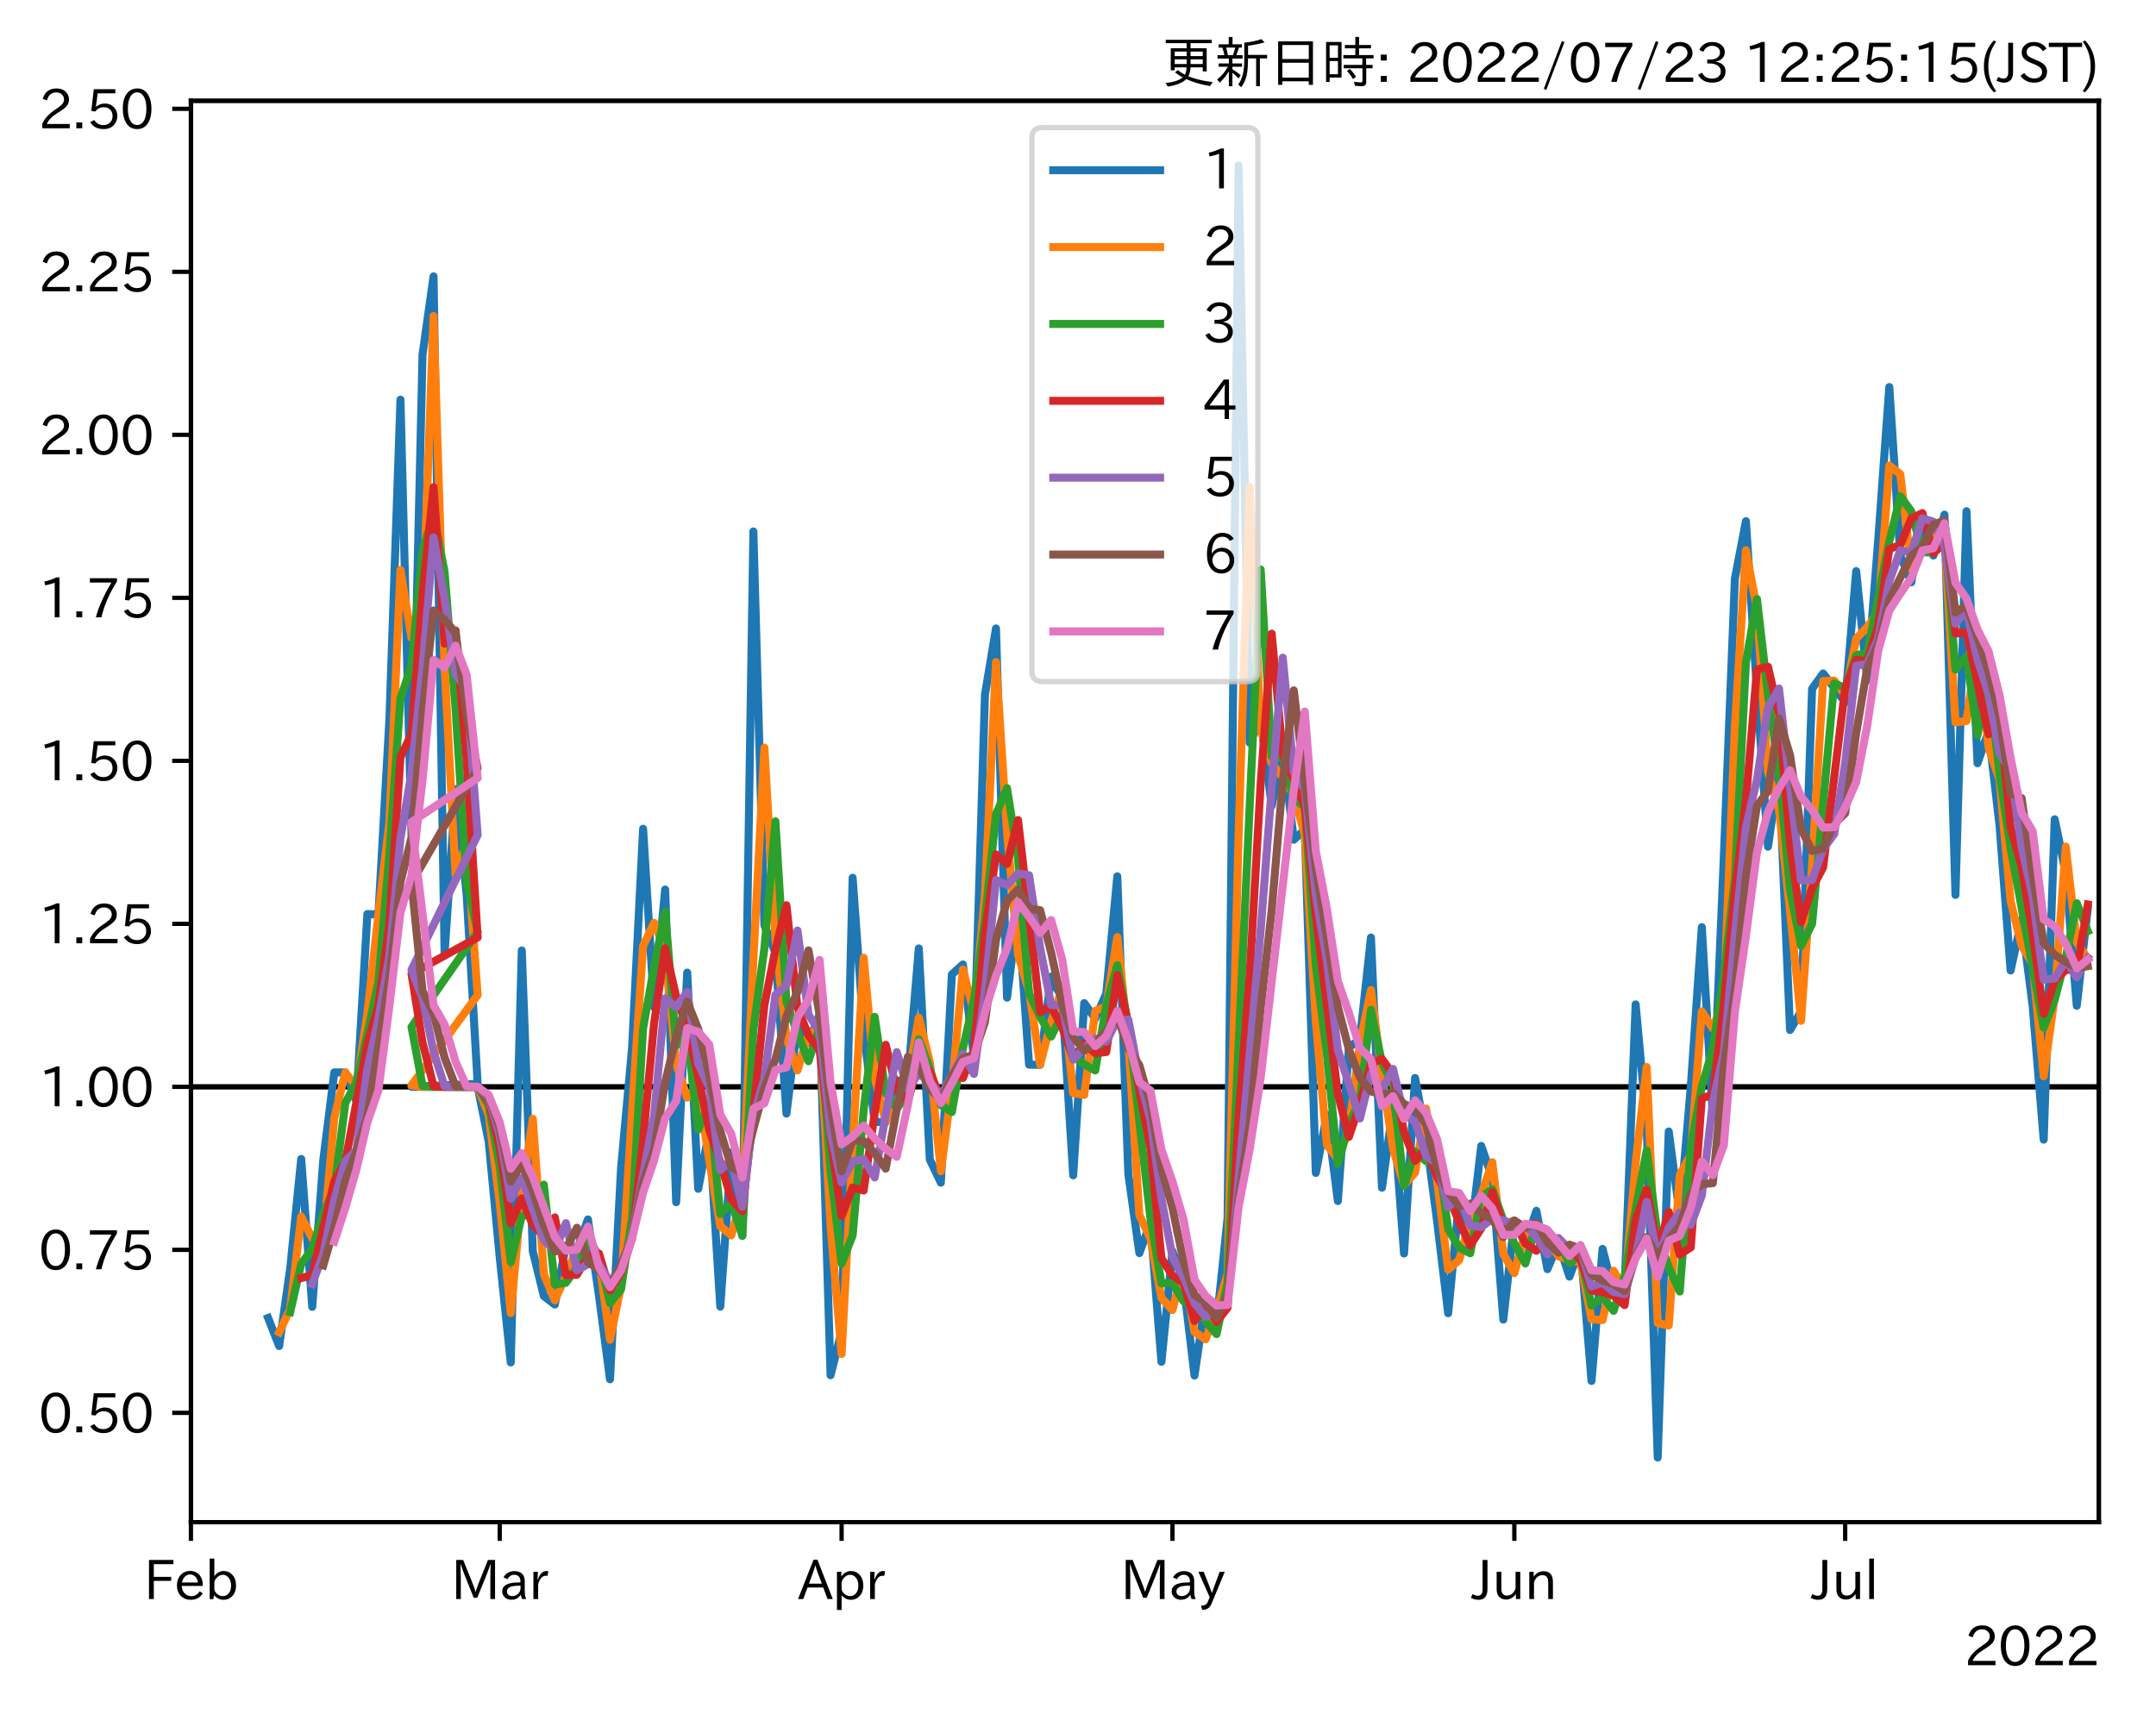 <?xml version="1.0" encoding="utf-8" standalone="no"?>
<!DOCTYPE svg PUBLIC "-//W3C//DTD SVG 1.1//EN"
  "http://www.w3.org/Graphics/SVG/1.1/DTD/svg11.dtd">
<svg xmlns:xlink="http://www.w3.org/1999/xlink" width="403.558pt" height="320.973pt" viewBox="0 0 403.558 320.973" xmlns="http://www.w3.org/2000/svg" version="1.1">
 <defs>
  <style type="text/css">*{stroke-linejoin: round; stroke-linecap: butt}</style>
 </defs>
 <g id="figure_1">
  <g id="patch_1">
   <path d="M 0 320.973 
L 403.558 320.973 
L 403.558 0 
L 0 0 
z
" style="fill: #ffffff"/>
  </g>
  <g id="axes_1">
   <g id="patch_2">
    <path d="M 35.737 284.991 
L 392.858 284.991 
L 392.858 18.879 
L 35.737 18.879 
z
" style="fill: #ffffff"/>
   </g>
   <g id="line2d_1">
    <path d="M 35.737 203.486 
L 392.858 203.486 
" clip-path="url(#pb041d580be)" style="fill: none; stroke: #000000; stroke-linecap: square"/>
   </g>
   <g id="matplotlib.axis_1">
    <g id="xtick_1">
     <g id="line2d_2">
      <defs>
       <path id="m165810d83e" d="M 0 0 
L 0 3.5 
" style="stroke: #000000; stroke-width: 0.8"/>
      </defs>
      <g>
       <use xlink:href="#m165810d83e" x="35.737" y="284.991" style="stroke: #000000; stroke-width: 0.8"/>
      </g>
     </g>
     <g id="text_1">
      <!-- Feb -->
      <g transform="translate(26.914 299.482)scale(0.1 -0.1)">
       <defs>
        <path id="IPAexGothic-46" d="M 3469 4141 
L 1172 4141 
L 1172 2656 
L 3206 2656 
L 3206 2188 
L 1172 2188 
L 1172 63 
L 609 63 
L 609 4634 
L 3469 4634 
L 3469 4141 
z
" transform="scale(0.016)"/>
        <path id="IPAexGothic-65" d="M 863 1594 
Q 891 1041 1209 722 
Q 1534 397 1997 397 
Q 2606 397 2963 966 
L 3322 728 
Q 2869 -31 1931 -31 
Q 1222 -31 766 422 
Q 306 884 306 1641 
Q 306 2444 788 2925 
Q 1216 3353 1856 3353 
Q 2459 3353 2866 2956 
Q 3322 2494 3322 1722 
L 3322 1594 
L 863 1594 
z
M 2756 1997 
Q 2709 2431 2450 2681 
Q 2194 2938 1844 2938 
Q 1438 2938 1150 2591 
Q 953 2356 894 1997 
L 2756 1997 
z
" transform="scale(0.016)"/>
        <path id="IPAexGothic-62" d="M 1125 2731 
Q 1550 3341 2219 3341 
Q 2788 3341 3191 2938 
Q 3659 2469 3659 1644 
Q 3659 838 3191 372 
Q 2788 -31 2206 -31 
Q 1559 -31 1088 516 
L 1009 44 
L 581 44 
L 581 4794 
L 1125 4794 
L 1125 2731 
z
M 1125 1997 
L 1125 1253 
Q 1125 888 1528 600 
Q 1803 403 2119 403 
Q 2488 403 2744 659 
Q 3084 1009 3084 1631 
Q 3084 2194 2803 2553 
Q 2525 2900 2125 2900 
Q 1759 2900 1438 2578 
Q 1125 2266 1125 1997 
z
" transform="scale(0.016)"/>
       </defs>
       <use xlink:href="#IPAexGothic-46"/>
       <use xlink:href="#IPAexGothic-65" x="57.178"/>
       <use xlink:href="#IPAexGothic-62" x="114.062"/>
      </g>
     </g>
    </g>
    <g id="xtick_2">
     <g id="line2d_3">
      <g>
       <use xlink:href="#m165810d83e" x="93.537" y="284.991" style="stroke: #000000; stroke-width: 0.8"/>
      </g>
     </g>
     <g id="text_2">
      <!-- Mar -->
      <g transform="translate(84.428 299.482)scale(0.1 -0.1)">
       <defs>
        <path id="IPAexGothic-4d" d="M 5147 63 
L 4597 63 
L 4597 2534 
Q 4597 3281 4634 4134 
L 4609 4134 
Q 4356 3409 4066 2675 
L 3066 209 
L 2650 209 
L 1641 2725 
Q 1328 3506 1128 4141 
L 1103 4141 
Q 1141 3131 1141 2553 
L 1141 63 
L 609 63 
L 609 4634 
L 1416 4634 
L 2503 1944 
Q 2697 1472 2869 906 
L 2888 906 
Q 3028 1416 3234 1931 
L 4316 4634 
L 5147 4634 
L 5147 63 
z
" transform="scale(0.016)"/>
        <path id="IPAexGothic-61" d="M 3156 63 
L 2672 63 
Q 2559 303 2531 556 
L 2509 556 
Q 2147 -25 1428 -25 
Q 934 -25 622 288 
Q 347 563 347 959 
Q 347 1947 2050 1997 
L 2478 2009 
L 2478 2175 
Q 2478 2509 2288 2700 
Q 2088 2900 1775 2900 
Q 1238 2900 969 2378 
L 494 2597 
Q 938 3328 1788 3328 
Q 2375 3328 2691 3000 
Q 2984 2706 2984 2169 
L 2984 997 
Q 2984 400 3156 63 
z
M 2491 1625 
L 2141 1619 
Q 903 1591 903 953 
Q 903 728 1050 581 
Q 1231 403 1525 403 
Q 1934 403 2234 703 
Q 2491 969 2491 1344 
L 2491 1625 
z
" transform="scale(0.016)"/>
        <path id="IPAexGothic-72" d="M 2309 3316 
L 2213 2769 
Q 2106 2791 2022 2791 
Q 1653 2791 1413 2444 
Q 1113 2006 1113 1675 
L 1113 63 
L 563 63 
L 563 3250 
L 1081 3250 
L 1056 2303 
L 1069 2303 
Q 1422 3341 2097 3341 
Q 2206 3341 2309 3316 
z
" transform="scale(0.016)"/>
       </defs>
       <use xlink:href="#IPAexGothic-4d"/>
       <use xlink:href="#IPAexGothic-61" x="90.186"/>
       <use xlink:href="#IPAexGothic-72" x="145.166"/>
      </g>
     </g>
    </g>
    <g id="xtick_3">
     <g id="line2d_4">
      <g>
       <use xlink:href="#m165810d83e" x="157.53" y="284.991" style="stroke: #000000; stroke-width: 0.8"/>
      </g>
     </g>
     <g id="text_3">
      <!-- Apr -->
      <g transform="translate(149.388 299.482)scale(0.1 -0.1)">
       <defs>
        <path id="IPAexGothic-41" d="M 4056 63 
L 3444 63 
L 2938 1409 
L 1100 1409 
L 603 63 
L -6 63 
L 1806 4666 
L 2259 4666 
L 4056 63 
z
M 2778 1863 
L 2316 3078 
Q 2125 3588 2028 4000 
L 2009 4000 
Q 1897 3563 1716 3078 
L 1263 1863 
L 2778 1863 
z
" transform="scale(0.016)"/>
        <path id="IPAexGothic-70" d="M 1075 2688 
Q 1525 3341 2206 3341 
Q 2769 3341 3172 2938 
Q 3641 2469 3641 1644 
Q 3641 841 3178 372 
Q 2775 -31 2200 -31 
Q 1569 -31 1106 497 
L 1106 -1216 
L 563 -1216 
L 563 3250 
L 1075 3250 
L 1075 2688 
z
M 1106 1950 
L 1106 1291 
Q 1106 897 1516 600 
Q 1791 403 2106 403 
Q 2469 403 2725 659 
Q 3066 997 3066 1631 
Q 3066 2200 2784 2559 
Q 2503 2900 2100 2900 
Q 1656 2900 1338 2484 
Q 1106 2184 1106 1950 
z
" transform="scale(0.016)"/>
       </defs>
       <use xlink:href="#IPAexGothic-41"/>
       <use xlink:href="#IPAexGothic-70" x="63.721"/>
       <use xlink:href="#IPAexGothic-72" x="125.83"/>
      </g>
     </g>
    </g>
    <g id="xtick_4">
     <g id="line2d_5">
      <g>
       <use xlink:href="#m165810d83e" x="219.458" y="284.991" style="stroke: #000000; stroke-width: 0.8"/>
      </g>
     </g>
     <g id="text_4">
      <!-- May -->
      <g transform="translate(209.739 299.482)scale(0.1 -0.1)">
       <defs>
        <path id="IPAexGothic-79" d="M 3122 3250 
L 1575 -488 
Q 1278 -1203 550 -1203 
L 478 -1203 
L 344 -703 
L 447 -703 
Q 969 -703 1150 -238 
L 1356 275 
L 38 3250 
L 659 3250 
L 1363 1459 
Q 1528 1025 1606 781 
L 1625 781 
Q 1750 1169 1863 1459 
L 2528 3250 
L 3122 3250 
z
" transform="scale(0.016)"/>
       </defs>
       <use xlink:href="#IPAexGothic-4d"/>
       <use xlink:href="#IPAexGothic-61" x="90.186"/>
       <use xlink:href="#IPAexGothic-79" x="145.166"/>
      </g>
     </g>
    </g>
    <g id="xtick_5">
     <g id="line2d_6">
      <g>
       <use xlink:href="#m165810d83e" x="283.451" y="284.991" style="stroke: #000000; stroke-width: 0.8"/>
      </g>
     </g>
     <g id="text_5">
      <!-- Jun -->
      <g transform="translate(275.511 299.482)scale(0.1 -0.1)">
       <defs>
        <path id="IPAexGothic-4a" d="M 1819 4634 
L 1819 1234 
Q 1819 -31 763 -31 
Q 303 -31 -125 209 
L 84 644 
Q 378 447 694 447 
Q 1250 447 1250 1203 
L 1250 4634 
L 1819 4634 
z
" transform="scale(0.016)"/>
        <path id="IPAexGothic-75" d="M 3284 63 
L 2772 63 
L 2772 644 
Q 2300 0 1625 0 
Q 1072 0 763 375 
Q 519 678 519 1241 
L 519 3250 
L 1069 3250 
L 1069 1259 
Q 1069 466 1734 466 
Q 2406 466 2734 1291 
L 2734 3250 
L 3284 3250 
L 3284 63 
z
" transform="scale(0.016)"/>
        <path id="IPAexGothic-6e" d="M 3328 63 
L 2778 63 
L 2778 2041 
Q 2778 2853 2106 2853 
Q 1428 2853 1113 2041 
L 1113 63 
L 563 63 
L 563 3250 
L 1075 3250 
L 1075 2675 
Q 1525 3316 2222 3316 
Q 3328 3316 3328 2072 
L 3328 63 
z
" transform="scale(0.016)"/>
       </defs>
       <use xlink:href="#IPAexGothic-4a"/>
       <use xlink:href="#IPAexGothic-75" x="37.988"/>
       <use xlink:href="#IPAexGothic-6e" x="98.389"/>
      </g>
     </g>
    </g>
    <g id="xtick_6">
     <g id="line2d_7">
      <g>
       <use xlink:href="#m165810d83e" x="345.379" y="284.991" style="stroke: #000000; stroke-width: 0.8"/>
      </g>
     </g>
     <g id="text_6">
      <!-- Jul -->
      <g transform="translate(339.11 299.482)scale(0.1 -0.1)">
       <defs>
        <path id="IPAexGothic-6c" d="M 1131 63 
L 581 63 
L 581 4794 
L 1131 4794 
L 1131 63 
z
" transform="scale(0.016)"/>
       </defs>
       <use xlink:href="#IPAexGothic-4a"/>
       <use xlink:href="#IPAexGothic-75" x="37.988"/>
       <use xlink:href="#IPAexGothic-6c" x="98.389"/>
      </g>
     </g>
    </g>
    <g id="text_7">
     <!-- 2022 -->
     <g transform="translate(367.664 311.873)scale(0.1 -0.1)">
      <defs>
       <path id="IPAexGothic-32" d="M 3659 63 
L 447 63 
L 447 594 
Q 825 1475 1894 2203 
L 2072 2322 
Q 2619 2697 2791 2906 
Q 2988 3153 2988 3444 
Q 2988 3772 2756 4003 
Q 2500 4259 2084 4259 
Q 1250 4259 991 3328 
L 497 3506 
Q 853 4725 2116 4725 
Q 2806 4725 3216 4316 
Q 3575 3947 3575 3425 
Q 3575 3038 3344 2722 
Q 3131 2416 2366 1938 
L 2231 1856 
Q 1256 1253 978 569 
L 3659 569 
L 3659 63 
z
" transform="scale(0.016)"/>
       <path id="IPAexGothic-30" d="M 2038 4725 
Q 2881 4725 3334 3944 
Q 3694 3325 3694 2344 
Q 3694 1372 3334 741 
Q 2888 -31 2016 -31 
Q 1147 -31 700 741 
Q 341 1372 341 2350 
Q 341 3713 1000 4334 
Q 1419 4725 2038 4725 
z
M 2016 4266 
Q 1516 4266 1228 3759 
Q 934 3247 934 2344 
Q 934 1456 1222 947 
Q 1513 447 2016 447 
Q 2619 447 2909 1153 
Q 3100 1622 3100 2375 
Q 3100 3256 2806 3759 
Q 2509 4266 2016 4266 
z
" transform="scale(0.016)"/>
      </defs>
      <use xlink:href="#IPAexGothic-32"/>
      <use xlink:href="#IPAexGothic-30" x="62.988"/>
      <use xlink:href="#IPAexGothic-32" x="125.977"/>
      <use xlink:href="#IPAexGothic-32" x="188.965"/>
     </g>
    </g>
   </g>
   <g id="matplotlib.axis_2">
    <g id="ytick_1">
     <g id="line2d_8">
      <defs>
       <path id="m8edf924e24" d="M 0 0 
L -3.5 0 
" style="stroke: #000000; stroke-width: 0.8"/>
      </defs>
      <g>
       <use xlink:href="#m8edf924e24" x="35.737" y="264.523" style="stroke: #000000; stroke-width: 0.8"/>
      </g>
     </g>
     <g id="text_8">
      <!-- 0.50 -->
      <g transform="translate(7.2 268.268)scale(0.1 -0.1)">
       <defs>
        <path id="IPAexGothic-2e" d="M 1184 63 
L 494 63 
L 494 753 
L 1184 753 
L 1184 63 
z
" transform="scale(0.016)"/>
        <path id="IPAexGothic-35" d="M 1178 2603 
Q 1634 2963 2172 2963 
Q 2816 2963 3241 2528 
Q 3638 2113 3638 1497 
Q 3638 938 3297 513 
Q 2869 -31 2031 -31 
Q 959 -31 469 784 
L 938 1028 
Q 1309 434 2013 434 
Q 2466 434 2769 716 
Q 3081 1013 3081 1503 
Q 3081 1966 2806 2241 
Q 2519 2528 2056 2528 
Q 1406 2528 1072 2028 
L 591 2091 
L 884 4634 
L 3406 4634 
L 3406 4153 
L 1341 4153 
L 1134 2603 
L 1178 2603 
z
" transform="scale(0.016)"/>
       </defs>
       <use xlink:href="#IPAexGothic-30"/>
       <use xlink:href="#IPAexGothic-2e" x="62.988"/>
       <use xlink:href="#IPAexGothic-35" x="89.404"/>
       <use xlink:href="#IPAexGothic-30" x="152.393"/>
      </g>
     </g>
    </g>
    <g id="ytick_2">
     <g id="line2d_9">
      <g>
       <use xlink:href="#m8edf924e24" x="35.737" y="234.004" style="stroke: #000000; stroke-width: 0.8"/>
      </g>
     </g>
     <g id="text_9">
      <!-- 0.75 -->
      <g transform="translate(7.2 237.75)scale(0.1 -0.1)">
       <defs>
        <path id="IPAexGothic-37" d="M 3597 4263 
Q 2238 2106 1778 63 
L 1131 63 
Q 1581 1834 2950 4128 
L 428 4128 
L 428 4634 
L 3597 4634 
L 3597 4263 
z
" transform="scale(0.016)"/>
       </defs>
       <use xlink:href="#IPAexGothic-30"/>
       <use xlink:href="#IPAexGothic-2e" x="62.988"/>
       <use xlink:href="#IPAexGothic-37" x="89.404"/>
       <use xlink:href="#IPAexGothic-35" x="152.393"/>
      </g>
     </g>
    </g>
    <g id="ytick_3">
     <g id="line2d_10">
      <g>
       <use xlink:href="#m8edf924e24" x="35.737" y="203.486" style="stroke: #000000; stroke-width: 0.8"/>
      </g>
     </g>
     <g id="text_10">
      <!-- 1.00 -->
      <g transform="translate(7.2 207.231)scale(0.1 -0.1)">
       <defs>
        <path id="IPAexGothic-31" d="M 2463 63 
L 1900 63 
L 1900 4103 
Q 1372 3922 788 3797 
L 684 4231 
Q 1519 4441 2106 4731 
L 2463 4731 
L 2463 63 
z
" transform="scale(0.016)"/>
       </defs>
       <use xlink:href="#IPAexGothic-31"/>
       <use xlink:href="#IPAexGothic-2e" x="62.988"/>
       <use xlink:href="#IPAexGothic-30" x="89.404"/>
       <use xlink:href="#IPAexGothic-30" x="152.393"/>
      </g>
     </g>
    </g>
    <g id="ytick_4">
     <g id="line2d_11">
      <g>
       <use xlink:href="#m8edf924e24" x="35.737" y="172.967" style="stroke: #000000; stroke-width: 0.8"/>
      </g>
     </g>
     <g id="text_11">
      <!-- 1.25 -->
      <g transform="translate(7.2 176.712)scale(0.1 -0.1)">
       <use xlink:href="#IPAexGothic-31"/>
       <use xlink:href="#IPAexGothic-2e" x="62.988"/>
       <use xlink:href="#IPAexGothic-32" x="89.404"/>
       <use xlink:href="#IPAexGothic-35" x="152.393"/>
      </g>
     </g>
    </g>
    <g id="ytick_5">
     <g id="line2d_12">
      <g>
       <use xlink:href="#m8edf924e24" x="35.737" y="142.448" style="stroke: #000000; stroke-width: 0.8"/>
      </g>
     </g>
     <g id="text_12">
      <!-- 1.50 -->
      <g transform="translate(7.2 146.193)scale(0.1 -0.1)">
       <use xlink:href="#IPAexGothic-31"/>
       <use xlink:href="#IPAexGothic-2e" x="62.988"/>
       <use xlink:href="#IPAexGothic-35" x="89.404"/>
       <use xlink:href="#IPAexGothic-30" x="152.393"/>
      </g>
     </g>
    </g>
    <g id="ytick_6">
     <g id="line2d_13">
      <g>
       <use xlink:href="#m8edf924e24" x="35.737" y="111.929" style="stroke: #000000; stroke-width: 0.8"/>
      </g>
     </g>
     <g id="text_13">
      <!-- 1.75 -->
      <g transform="translate(7.2 115.675)scale(0.1 -0.1)">
       <use xlink:href="#IPAexGothic-31"/>
       <use xlink:href="#IPAexGothic-2e" x="62.988"/>
       <use xlink:href="#IPAexGothic-37" x="89.404"/>
       <use xlink:href="#IPAexGothic-35" x="152.393"/>
      </g>
     </g>
    </g>
    <g id="ytick_7">
     <g id="line2d_14">
      <g>
       <use xlink:href="#m8edf924e24" x="35.737" y="81.411" style="stroke: #000000; stroke-width: 0.8"/>
      </g>
     </g>
     <g id="text_14">
      <!-- 2.00 -->
      <g transform="translate(7.2 85.156)scale(0.1 -0.1)">
       <use xlink:href="#IPAexGothic-32"/>
       <use xlink:href="#IPAexGothic-2e" x="62.988"/>
       <use xlink:href="#IPAexGothic-30" x="89.404"/>
       <use xlink:href="#IPAexGothic-30" x="152.393"/>
      </g>
     </g>
    </g>
    <g id="ytick_8">
     <g id="line2d_15">
      <g>
       <use xlink:href="#m8edf924e24" x="35.737" y="50.892" style="stroke: #000000; stroke-width: 0.8"/>
      </g>
     </g>
     <g id="text_15">
      <!-- 2.25 -->
      <g transform="translate(7.2 54.637)scale(0.1 -0.1)">
       <use xlink:href="#IPAexGothic-32"/>
       <use xlink:href="#IPAexGothic-2e" x="62.988"/>
       <use xlink:href="#IPAexGothic-32" x="89.404"/>
       <use xlink:href="#IPAexGothic-35" x="152.393"/>
      </g>
     </g>
    </g>
    <g id="ytick_9">
     <g id="line2d_16">
      <g>
       <use xlink:href="#m8edf924e24" x="35.737" y="20.373" style="stroke: #000000; stroke-width: 0.8"/>
      </g>
     </g>
     <g id="text_16">
      <!-- 2.50 -->
      <g transform="translate(7.2 24.119)scale(0.1 -0.1)">
       <use xlink:href="#IPAexGothic-32"/>
       <use xlink:href="#IPAexGothic-2e" x="62.988"/>
       <use xlink:href="#IPAexGothic-35" x="89.404"/>
       <use xlink:href="#IPAexGothic-30" x="152.393"/>
      </g>
     </g>
    </g>
   </g>
   <g id="line2d_17">
    <path d="M 50.187 246.765 
L 52.252 252.025 
L 54.316 237.527 
L 56.38 216.985 
L 58.445 244.687 
L 60.509 217.229 
L 62.573 200.779 
L 64.637 200.791 
L 66.702 206.122 
L 68.766 171.134 
L 70.83 171.224 
L 72.894 134.589 
L 74.959 74.828 
L 77.023 156.078 
L 79.087 66.407 
L 81.152 51.743 
L 83.216 178.575 
L 85.28 147.744 
L 87.344 167.415 
L 89.409 202.925 
L 77.023 203.486 
L 79.087 203.486 
L 89.409 203.486 
L 91.473 213.751 
L 93.537 235.381 
L 95.602 255.089 
L 97.666 177.952 
L 99.73 234.261 
L 101.794 242.666 
L 103.859 244.246 
L 105.923 233.187 
L 107.987 234.02 
L 110.051 228.307 
L 112.116 242.633 
L 114.18 258.242 
L 116.244 218.779 
L 118.309 196.221 
L 120.373 155.17 
L 122.437 188.587 
L 124.501 166.549 
L 126.566 225.09 
L 128.63 182.098 
L 130.694 222.579 
L 132.759 211.703 
L 134.823 244.642 
L 136.887 215.75 
L 138.951 231.391 
L 141.016 99.501 
L 143.08 173.222 
L 145.144 178.369 
L 147.208 208.496 
L 149.273 191.756 
L 151.337 195.198 
L 153.401 189.98 
L 155.466 257.479 
L 157.53 249.284 
L 159.594 164.344 
L 161.658 192.887 
L 163.723 210.059 
L 165.787 210.13 
L 167.851 202.336 
L 169.916 202.338 
L 171.98 177.571 
L 174.044 217.105 
L 176.108 221.435 
L 178.173 182.442 
L 180.237 180.58 
L 182.301 197.958 
L 184.365 130.058 
L 186.43 117.661 
L 188.494 186.786 
L 190.558 170.332 
L 192.623 199.339 
L 194.687 199.367 
L 196.751 182.839 
L 198.815 187.011 
L 200.88 220.053 
L 202.944 187.812 
L 205.008 190.713 
L 207.073 186.028 
L 209.137 164.073 
L 211.201 219.833 
L 213.265 234.615 
L 215.33 228.991 
L 217.394 254.97 
L 219.458 234.26 
L 221.522 240.185 
L 223.587 257.538 
L 225.651 243.306 
L 227.715 247.766 
L 229.78 228.009 
L 231.844 30.975 
L 233.908 139.055 
L 235.972 134.576 
L 238.037 150.865 
L 240.101 140.118 
L 242.165 157.213 
L 244.23 155.348 
L 246.294 219.598 
L 248.358 208.727 
L 250.422 224.869 
L 252.487 196.124 
L 254.551 194.549 
L 256.615 175.538 
L 258.679 222.367 
L 260.744 207.3 
L 262.808 234.687 
L 264.872 201.827 
L 266.937 213.043 
L 269.001 228.693 
L 271.065 245.878 
L 273.129 224.721 
L 275.194 232.066 
L 277.258 214.557 
L 279.322 220.551 
L 281.387 247.066 
L 283.451 228.684 
L 285.515 232.827 
L 287.579 226.698 
L 289.644 237.621 
L 291.708 232.715 
L 293.772 239.022 
L 295.836 233.461 
L 297.901 258.551 
L 299.965 233.831 
L 302.029 241.844 
L 304.094 241.042 
L 306.158 188.052 
L 308.222 210.499 
L 310.286 272.895 
L 312.351 211.844 
L 314.415 227.496 
L 316.479 203.486 
L 318.544 173.596 
L 320.608 209.189 
L 322.672 160.261 
L 324.736 108.329 
L 326.801 97.579 
L 328.865 129.275 
L 330.929 158.523 
L 332.993 144.469 
L 335.058 192.846 
L 337.122 189.387 
L 339.186 128.958 
L 341.251 126.087 
L 345.379 131.477 
L 347.443 106.927 
L 349.508 127.338 
L 351.572 100.986 
L 353.636 72.469 
L 355.701 104.04 
L 357.765 109.019 
L 359.829 97.066 
L 361.893 104.016 
L 363.958 96.358 
L 366.022 167.55 
L 368.086 95.715 
L 370.15 142.895 
L 372.215 136.948 
L 374.279 154.612 
L 376.343 181.699 
L 378.408 172.214 
L 380.472 188.366 
L 382.536 213.374 
L 384.6 153.394 
L 386.665 163.484 
L 388.729 188.308 
L 390.793 170.061 
L 390.793 170.061 
" clip-path="url(#pb041d580be)" style="fill: none; stroke: #1f77b4; stroke-width: 1.5; stroke-linecap: square"/>
   </g>
   <g id="line2d_18">
    <path d="M 52.252 249.441 
L 54.316 245.102 
L 56.38 227.794 
L 58.445 231.855 
L 60.509 231.96 
L 62.573 209.295 
L 64.637 200.785 
L 66.702 203.486 
L 68.766 189.75 
L 70.83 171.179 
L 72.894 153.881 
L 74.959 106.739 
L 77.023 119.418 
L 79.087 115.985 
L 81.152 59.176 
L 83.216 124.943 
L 85.28 163.893 
L 87.344 157.868 
L 89.409 186.297 
L 77.023 203.205 
L 79.087 203.486 
L 89.409 203.486 
L 91.473 208.731 
L 93.537 225.147 
L 95.602 245.842 
L 97.666 223.569 
L 99.73 209.472 
L 101.794 238.565 
L 103.859 243.46 
L 105.923 238.893 
L 107.987 233.604 
L 110.051 231.206 
L 112.116 235.755 
L 114.18 250.844 
L 116.244 240.776 
L 118.309 208.04 
L 120.373 177.108 
L 122.437 172.79 
L 124.501 177.979 
L 126.566 199.165 
L 128.63 205.503 
L 130.694 204.012 
L 132.759 217.277 
L 134.823 229.575 
L 136.887 231.296 
L 138.951 223.871 
L 141.016 179.657 
L 143.08 139.987 
L 145.144 175.818 
L 147.208 194.294 
L 149.273 200.406 
L 151.337 193.488 
L 153.401 192.615 
L 155.466 229.485 
L 157.53 253.498 
L 159.594 214.668 
L 161.658 179.31 
L 163.723 201.77 
L 165.787 210.095 
L 169.916 202.337 
L 171.98 190.521 
L 174.044 198.871 
L 176.108 219.292 
L 178.173 203.486 
L 180.237 181.514 
L 182.301 189.546 
L 184.365 167.615 
L 186.43 123.955 
L 188.494 155.705 
L 190.558 178.789 
L 192.623 185.585 
L 194.687 199.353 
L 196.751 191.357 
L 198.815 184.94 
L 200.88 204.656 
L 202.944 205.006 
L 205.008 189.27 
L 207.073 188.391 
L 209.137 175.451 
L 211.201 194.894 
L 213.265 227.502 
L 215.33 231.845 
L 217.394 242.996 
L 219.458 245.28 
L 221.522 237.272 
L 223.587 249.354 
L 225.651 250.76 
L 227.715 245.567 
L 229.78 238.446 
L 231.844 156.04 
L 233.908 91.164 
L 235.972 136.829 
L 238.037 142.902 
L 240.101 145.572 
L 242.165 148.872 
L 244.23 156.283 
L 246.294 191.262 
L 248.358 214.295 
L 250.422 217.098 
L 252.487 211.398 
L 254.551 195.339 
L 256.615 185.365 
L 258.679 201.136 
L 260.744 215.09 
L 262.808 221.894 
L 264.872 219.522 
L 266.937 207.568 
L 269.001 221.161 
L 271.065 237.705 
L 273.129 235.922 
L 275.194 228.463 
L 277.258 223.687 
L 279.322 217.596 
L 281.387 234.771 
L 283.451 238.358 
L 285.515 230.778 
L 287.579 229.812 
L 289.644 232.319 
L 291.708 235.201 
L 293.772 235.924 
L 295.836 236.285 
L 297.901 247.001 
L 299.965 247.159 
L 302.029 237.929 
L 304.094 241.444 
L 306.158 217.755 
L 308.222 199.775 
L 310.286 247.716 
L 312.351 248.172 
L 314.415 219.96 
L 316.479 216.148 
L 318.544 189.358 
L 320.608 192.578 
L 322.672 186.866 
L 324.736 136.066 
L 326.801 103.019 
L 328.865 114.02 
L 330.929 144.489 
L 332.993 151.638 
L 335.058 170.533 
L 337.122 191.127 
L 339.186 161.939 
L 341.251 127.527 
L 343.315 127.427 
L 345.379 130.123 
L 347.443 119.568 
L 349.508 117.383 
L 351.572 114.573 
L 353.636 87.153 
L 355.701 88.78 
L 357.765 106.544 
L 359.829 103.123 
L 361.893 100.568 
L 363.958 100.22 
L 366.022 135.255 
L 368.086 134.988 
L 370.15 120.659 
L 372.215 139.946 
L 374.279 145.997 
L 376.343 168.739 
L 378.408 177.032 
L 380.472 180.514 
L 382.536 201.499 
L 384.6 186.583 
L 386.665 158.515 
L 388.729 176.411 
L 390.793 179.469 
L 390.793 179.469 
" clip-path="url(#pb041d580be)" style="fill: none; stroke: #ff7f0e; stroke-width: 1.5; stroke-linecap: square"/>
   </g>
   <g id="line2d_19">
    <path d="M 54.316 245.66 
L 56.38 236.649 
L 58.445 233.785 
L 60.509 227.213 
L 62.573 222.545 
L 64.637 206.526 
L 66.702 202.59 
L 68.766 193.535 
L 70.83 183.836 
L 72.894 159.836 
L 74.959 130.778 
L 77.023 124.604 
L 79.087 103.077 
L 81.152 96.449 
L 83.216 107.071 
L 85.28 132.851 
L 87.344 165.075 
L 89.409 174.477 
L 77.023 192.28 
L 79.087 203.299 
L 81.152 203.486 
L 89.409 203.486 
L 91.473 207.008 
L 93.537 218.391 
L 95.602 236.326 
L 97.666 227.669 
L 99.73 227.266 
L 101.794 221.799 
L 103.859 240.501 
L 105.923 240.169 
L 107.987 237.298 
L 110.051 231.871 
L 112.116 235.18 
L 114.18 243.981 
L 116.244 241.4 
L 118.309 227.96 
L 120.373 192.549 
L 122.437 181.037 
L 124.501 170.737 
L 126.566 195.733 
L 128.63 193.714 
L 130.694 211.489 
L 132.759 206.632 
L 134.823 227.297 
L 136.887 225.172 
L 138.951 231.328 
L 141.016 192.844 
L 143.08 177.543 
L 145.144 153.781 
L 147.208 187.616 
L 149.273 193.453 
L 151.337 198.693 
L 153.401 192.329 
L 155.466 219.197 
L 157.53 236.598 
L 159.594 231.311 
L 161.658 207.837 
L 163.723 190.376 
L 165.787 204.622 
L 167.851 207.564 
L 169.916 204.992 
L 171.98 194.58 
L 174.044 200.037 
L 176.108 206.889 
L 178.173 208.205 
L 180.237 196.284 
L 182.301 187.218 
L 184.365 172.061 
L 186.43 152.464 
L 188.494 147.553 
L 190.558 160.727 
L 192.623 185.987 
L 194.687 190.339 
L 196.751 194.072 
L 198.815 189.924 
L 200.88 197.782 
L 202.944 199.284 
L 205.008 200.418 
L 207.073 188.198 
L 209.137 180.721 
L 211.201 192.003 
L 215.33 228.001 
L 217.394 240.292 
L 219.458 240.181 
L 221.522 243.616 
L 223.587 244.622 
L 225.651 247.389 
L 227.715 249.775 
L 229.78 240.097 
L 235.972 106.633 
L 238.037 141.629 
L 240.101 141.979 
L 242.165 149.539 
L 244.23 151.058 
L 246.294 180.755 
L 248.358 197.356 
L 250.422 217.938 
L 252.487 210.514 
L 254.551 206.037 
L 256.615 189.047 
L 258.679 198.978 
L 260.744 203.226 
L 262.808 222.052 
L 264.872 215.595 
L 266.937 217.405 
L 269.001 215.078 
L 271.065 230.152 
L 273.129 233.574 
L 275.194 234.654 
L 277.258 224.033 
L 279.322 222.652 
L 281.387 228.479 
L 283.451 232.786 
L 285.515 236.552 
L 287.579 229.437 
L 289.644 232.489 
L 291.708 232.451 
L 293.772 236.493 
L 295.836 235.11 
L 297.901 244.427 
L 299.965 242.836 
L 302.029 245.426 
L 304.094 238.979 
L 306.158 226.47 
L 308.222 215.389 
L 310.286 231.46 
L 312.351 237.234 
L 314.415 241.817 
L 316.479 214.731 
L 318.544 203.486 
L 320.608 196.318 
L 322.672 182.577 
L 324.736 164.491 
L 326.801 124.019 
L 328.865 112.14 
L 330.929 130.036 
L 332.993 144.482 
L 335.058 166.629 
L 337.122 177.091 
L 339.186 172.968 
L 343.315 127.939 
L 345.379 128.786 
L 347.443 122.678 
L 349.508 122.191 
L 353.636 101.38 
L 355.701 92.921 
L 357.765 95.728 
L 359.829 103.429 
L 361.893 103.421 
L 363.958 99.173 
L 366.022 125.365 
L 368.086 122.895 
L 370.15 137.661 
L 372.215 126.239 
L 374.279 144.969 
L 376.343 158.787 
L 382.536 192.418 
L 384.6 187.18 
L 386.665 179.274 
L 388.729 169.103 
L 390.793 174.324 
L 390.793 174.324 
" clip-path="url(#pb041d580be)" style="fill: none; stroke: #2ca02c; stroke-width: 1.5; stroke-linecap: square"/>
   </g>
   <g id="line2d_20">
    <path d="M 56.38 239.294 
L 58.445 238.73 
L 62.573 221.182 
L 64.637 217.491 
L 68.766 195.384 
L 70.83 188.279 
L 72.894 172.865 
L 74.959 141.762 
L 77.023 137.437 
L 79.087 111.412 
L 81.152 91.225 
L 83.216 120.513 
L 85.28 118.038 
L 87.344 142.143 
L 89.409 175.512 
L 77.023 182.319 
L 79.087 195.174 
L 81.152 203.345 
L 83.216 203.486 
L 89.409 203.486 
L 91.473 206.137 
L 93.537 214.845 
L 95.602 229.054 
L 97.666 224.361 
L 99.73 229.36 
L 101.794 231.365 
L 103.859 227.934 
L 105.923 238.729 
L 107.987 238.672 
L 110.051 235.131 
L 112.116 234.686 
L 114.18 241.597 
L 116.244 238.302 
L 118.309 231.855 
L 120.373 213.371 
L 122.437 191.569 
L 124.501 177.544 
L 126.566 186.601 
L 128.63 192.451 
L 130.694 201.612 
L 132.759 211.542 
L 134.823 217.547 
L 136.887 224.53 
L 138.951 226.764 
L 141.016 208.285 
L 143.08 188.189 
L 145.144 177.75 
L 147.208 169.485 
L 149.273 188.663 
L 151.337 193.892 
L 153.401 196.569 
L 155.466 212.915 
L 157.53 227.681 
L 159.594 222.342 
L 161.658 222.9 
L 163.723 208.397 
L 165.787 195.611 
L 167.851 204.055 
L 169.916 206.279 
L 171.98 198.654 
L 174.044 200.616 
L 176.108 205.767 
L 178.173 201.199 
L 180.237 201.837 
L 182.301 196.704 
L 184.365 174.725 
L 186.43 159.967 
L 188.494 161.768 
L 190.558 153.544 
L 194.687 189.459 
L 196.751 188.501 
L 198.815 192.342 
L 200.88 198.18 
L 202.944 195.359 
L 205.008 197.193 
L 207.073 196.966 
L 209.137 182.528 
L 211.201 191.682 
L 213.265 204.237 
L 215.33 214.901 
L 217.394 235.582 
L 219.458 238.822 
L 221.522 240.182 
L 223.587 247.343 
L 225.651 244.295 
L 227.715 247.483 
L 229.78 244.837 
L 231.844 209.111 
L 233.908 182.664 
L 235.972 146.692 
L 238.037 118.644 
L 240.101 141.252 
L 242.165 145.912 
L 244.23 151.01 
L 246.294 171.518 
L 250.422 204.869 
L 252.487 212.856 
L 254.551 206.715 
L 256.615 199.049 
L 258.679 198.271 
L 260.744 201.112 
L 262.808 211.988 
L 264.872 217.329 
L 266.937 214.963 
L 269.001 220.345 
L 271.065 223.745 
L 273.129 228.822 
L 275.194 233.199 
L 277.258 230 
L 279.322 223.173 
L 281.387 229.389 
L 283.451 228.53 
L 285.515 232.796 
L 287.579 234.185 
L 289.644 231.552 
L 291.708 232.546 
L 295.836 235.745 
L 297.901 241.645 
L 299.965 241.898 
L 302.029 242.589 
L 304.094 244.352 
L 306.158 228.364 
L 308.222 222.698 
L 310.286 233.953 
L 312.351 226.898 
L 314.415 234.894 
L 316.479 233.543 
L 318.544 205.631 
L 320.608 204.937 
L 322.672 188.118 
L 324.736 166.817 
L 326.801 149.875 
L 328.865 125.346 
L 330.929 124.822 
L 332.993 133.749 
L 335.058 158.016 
L 337.122 172.652 
L 339.186 166.294 
L 341.251 162.397 
L 345.379 128.829 
L 347.443 123.535 
L 349.508 123.853 
L 351.572 117.085 
L 353.636 102.78 
L 355.701 102.048 
L 357.765 97.054 
L 359.829 96.063 
L 361.893 103.576 
L 363.958 101.676 
L 366.022 118.637 
L 368.086 118.332 
L 372.215 137.483 
L 374.279 133.746 
L 376.343 154.949 
L 378.408 162.25 
L 380.472 174.742 
L 382.536 189.816 
L 384.6 183.581 
L 386.665 181.602 
L 388.729 181.587 
L 390.793 169.343 
L 390.793 169.343 
" clip-path="url(#pb041d580be)" style="fill: none; stroke: #d62728; stroke-width: 1.5; stroke-linecap: square"/>
   </g>
   <g id="line2d_21">
    <path d="M 58.445 240.4 
L 60.509 234.802 
L 62.573 224.678 
L 64.637 217.39 
L 66.702 215.307 
L 68.766 200.08 
L 70.83 190.876 
L 72.894 178.91 
L 74.959 156.943 
L 77.023 144.719 
L 79.087 124.991 
L 81.152 100.622 
L 83.216 112.096 
L 85.28 126.274 
L 87.344 129.014 
L 89.409 156.331 
L 77.023 181.578 
L 79.087 186.827 
L 81.152 196.88 
L 83.216 203.374 
L 85.28 203.486 
L 89.409 203.486 
L 91.473 205.611 
L 93.537 212.661 
L 95.602 224.409 
L 97.666 220.493 
L 101.794 232.182 
L 103.859 234.095 
L 105.923 229.008 
L 107.987 237.807 
L 110.051 236.691 
L 112.116 236.684 
L 114.18 239.979 
L 116.244 237.462 
L 118.309 231.156 
L 122.437 208.802 
L 124.501 186.902 
L 126.566 188.581 
L 128.63 185.712 
L 130.694 199.11 
L 132.759 203.699 
L 134.823 219.1 
L 136.887 217.19 
L 138.951 225.941 
L 141.016 208.977 
L 143.08 201.986 
L 145.144 186.279 
L 147.208 184.486 
L 149.273 174.218 
L 151.337 189.995 
L 153.401 193.119 
L 155.466 212.045 
L 157.53 221.365 
L 159.594 217.408 
L 161.658 217.027 
L 163.723 220.451 
L 167.851 196.984 
L 169.916 203.713 
L 171.98 201.022 
L 174.044 202.58 
L 176.108 205.089 
L 178.173 201.428 
L 180.237 197.325 
L 182.301 201.07 
L 184.365 185.5 
L 186.43 164.728 
L 188.494 165.716 
L 190.558 163.518 
L 192.623 163.87 
L 194.687 177.425 
L 196.751 188.16 
L 198.815 188.205 
L 200.88 198.413 
L 202.944 196.171 
L 205.008 194.443 
L 207.073 195.034 
L 209.137 190.973 
L 211.201 190.917 
L 213.265 201.645 
L 215.33 209.649 
L 217.394 224.417 
L 219.458 235.319 
L 221.522 239.097 
L 223.587 243.976 
L 225.651 246.552 
L 227.715 245.002 
L 229.78 243.927 
L 235.972 174.129 
L 238.037 147.535 
L 240.101 123.129 
L 242.165 144.561 
L 244.23 147.84 
L 246.294 167.593 
L 248.358 179.805 
L 250.422 196.563 
L 254.551 209.411 
L 256.615 201.047 
L 258.679 204.1 
L 260.744 200.13 
L 262.808 208.697 
L 264.872 210.025 
L 266.937 216.485 
L 269.001 217.856 
L 271.065 226.034 
L 273.129 223.941 
L 275.194 229.48 
L 277.258 229.74 
L 279.322 228.181 
L 281.387 228.473 
L 283.451 229.248 
L 285.515 229.406 
L 287.579 231.607 
L 289.644 234.882 
L 291.708 231.786 
L 293.772 233.879 
L 295.836 234.004 
L 297.901 240.855 
L 299.965 240.138 
L 302.029 241.888 
L 304.094 242.282 
L 306.158 235.331 
L 308.222 225.028 
L 310.286 235.588 
L 312.351 229.905 
L 314.415 227.018 
L 316.479 229.337 
L 318.544 223.831 
L 320.608 206.351 
L 322.672 197.091 
L 324.736 174.941 
L 326.801 154.898 
L 328.865 145.936 
L 330.929 132.471 
L 332.993 128.915 
L 335.058 147.37 
L 337.122 164.821 
L 339.186 164.769 
L 341.251 158.96 
L 343.315 156.164 
L 345.379 142.785 
L 347.443 124.632 
L 349.508 124.302 
L 351.572 119.474 
L 353.636 108.84 
L 355.701 103.033 
L 357.765 103.46 
L 359.829 97.057 
L 361.893 97.677 
L 363.958 102.151 
L 366.022 116.748 
L 368.086 114.243 
L 370.15 123.495 
L 372.215 129.895 
L 374.279 141.041 
L 376.343 144.471 
L 378.408 158.551 
L 380.472 167.844 
L 382.536 183.409 
L 384.6 183.207 
L 386.665 179.772 
L 388.729 182.969 
L 390.793 179.352 
L 390.793 179.352 
" clip-path="url(#pb041d580be)" style="fill: none; stroke: #9467bd; stroke-width: 1.5; stroke-linecap: square"/>
   </g>
   <g id="line2d_22">
    <path d="M 60.509 236.915 
L 62.573 229.856 
L 64.637 221.04 
L 66.702 215.589 
L 68.766 208.938 
L 72.894 182.805 
L 74.959 165.198 
L 77.023 156.799 
L 79.087 133.542 
L 81.152 114.31 
L 83.216 116.021 
L 85.28 118.499 
L 87.344 133.808 
L 89.409 143.874 
L 77.023 165.297 
L 79.087 185.485 
L 81.152 189.754 
L 83.216 198.006 
L 85.28 203.392 
L 89.409 203.486 
L 91.473 205.26 
L 93.537 211.181 
L 95.602 221.189 
L 97.666 217.833 
L 99.73 222.924 
L 101.794 229.336 
L 103.859 234.311 
L 105.923 233.944 
L 107.987 229.862 
L 110.051 236.291 
L 112.116 237.71 
L 114.18 240.705 
L 116.244 236.763 
L 118.309 231.639 
L 120.373 221.392 
L 122.437 215.274 
L 124.501 202.634 
L 126.566 194.15 
L 128.63 187.521 
L 130.694 192.666 
L 132.759 201.302 
L 134.823 211.738 
L 136.887 218.549 
L 138.951 219.697 
L 141.016 211.363 
L 143.08 203.662 
L 145.144 198.331 
L 147.208 190.255 
L 149.273 185.724 
L 151.337 177.935 
L 153.401 189.993 
L 155.466 207.022 
L 157.53 219.323 
L 159.594 213.503 
L 161.658 213.661 
L 163.723 215.896 
L 165.787 218.797 
L 167.851 207.701 
L 169.916 197.893 
L 171.98 199.701 
L 174.044 203.859 
L 176.108 205.944 
L 178.173 201.58 
L 180.237 198.174 
L 182.301 197.43 
L 184.365 191.344 
L 186.43 175.97 
L 188.494 168.634 
L 190.558 166.495 
L 192.623 170.126 
L 194.687 170.414 
L 196.751 178.341 
L 198.815 187.969 
L 200.88 194.113 
L 202.944 196.704 
L 205.008 195.277 
L 207.073 193.076 
L 209.137 190.321 
L 211.201 196.279 
L 213.265 199.44 
L 215.33 206.689 
L 217.394 218.845 
L 219.458 226.128 
L 221.522 236.149 
L 223.587 242.485 
L 225.651 243.864 
L 227.715 246.756 
L 229.78 242.39 
L 231.844 224.459 
L 233.908 210.397 
L 235.972 188.775 
L 238.037 170.479 
L 240.101 146.319 
L 242.165 129.255 
L 244.23 146.405 
L 246.294 162.516 
L 250.422 188.519 
L 252.487 196.49 
L 254.551 201.773 
L 256.615 204.35 
L 258.679 204.884 
L 260.744 204.64 
L 262.808 206.69 
L 264.872 207.579 
L 266.937 210.534 
L 269.001 218.622 
L 271.065 223.132 
L 273.129 225.817 
L 275.194 225.343 
L 277.258 227.14 
L 279.322 228.266 
L 281.387 231.618 
L 283.451 228.508 
L 285.515 229.854 
L 287.579 228.96 
L 289.644 232.638 
L 291.708 234.525 
L 293.772 233.033 
L 295.836 233.809 
L 297.901 238.645 
L 299.965 239.723 
L 302.029 240.424 
L 304.094 241.747 
L 306.158 235.022 
L 308.222 231.6 
L 310.286 235.298 
L 312.351 232.007 
L 314.415 229.507 
L 316.479 223.437 
L 318.544 221.722 
L 320.608 221.526 
L 322.672 199.676 
L 324.736 185.337 
L 326.801 164.167 
L 328.865 150.873 
L 330.929 148.098 
L 332.993 134.524 
L 335.058 141.389 
L 337.122 155.181 
L 339.186 159.334 
L 341.251 158.887 
L 343.315 154.269 
L 345.379 152.279 
L 347.443 137.246 
L 349.508 125.085 
L 351.572 120.591 
L 353.636 112.295 
L 357.765 104.042 
L 359.829 102.407 
L 361.893 98.232 
L 363.958 97.457 
L 366.022 114.682 
L 368.086 113.381 
L 370.15 119.313 
L 372.215 125.802 
L 374.279 134.25 
L 376.343 148.539 
L 378.408 149.421 
L 380.472 163.936 
L 382.536 176.548 
L 384.6 178.797 
L 386.665 180.095 
L 388.729 181.23 
L 390.793 180.895 
L 390.793 180.895 
" clip-path="url(#pb041d580be)" style="fill: none; stroke: #8c564b; stroke-width: 1.5; stroke-linecap: square"/>
   </g>
   <g id="line2d_23">
    <path d="M 62.573 232.478 
L 64.637 226.161 
L 66.702 219.029 
L 68.766 210.123 
L 70.83 204.176 
L 72.894 188.323 
L 74.959 170.843 
L 77.023 163.925 
L 79.087 146.135 
L 81.152 123.557 
L 83.216 124.977 
L 85.28 120.878 
L 87.344 126.319 
L 89.409 145.67 
L 77.023 153.907 
L 81.152 188.21 
L 83.216 191.806 
L 85.28 198.803 
L 87.344 203.406 
L 89.409 203.486 
L 91.473 205.008 
L 93.537 210.112 
L 95.602 218.827 
L 97.666 215.891 
L 99.73 220.349 
L 103.859 231.623 
L 105.923 234.151 
L 107.987 233.955 
L 110.051 229.641 
L 112.116 237.225 
L 114.18 240.988 
L 116.244 237.873 
L 118.309 231.862 
L 120.373 223.298 
L 122.437 217.237 
L 124.501 209.356 
L 126.566 206.126 
L 128.63 192.493 
L 130.694 193.18 
L 132.759 195.569 
L 134.823 208.687 
L 136.887 212.32 
L 138.951 220.485 
L 141.016 207.579 
L 143.08 206.563 
L 145.144 200.334 
L 147.208 199.836 
L 149.273 190.47 
L 151.337 187.119 
L 153.401 179.719 
L 155.466 202.697 
L 157.53 214.258 
L 159.594 212.801 
L 161.658 210.766 
L 163.723 213.153 
L 165.787 215.09 
L 167.851 216.588 
L 169.916 206.949 
L 171.98 195.17 
L 174.044 202.349 
L 176.108 206.541 
L 178.173 202.839 
L 180.237 198.777 
L 182.301 198.143 
L 184.365 189.458 
L 186.43 182.686 
L 188.494 177.565 
L 190.558 168.878 
L 192.623 171.665 
L 194.687 174.686 
L 196.751 172.253 
L 198.815 179.612 
L 200.88 193.09 
L 202.944 193.231 
L 205.008 195.865 
L 207.073 193.994 
L 209.137 189.276 
L 211.201 194.994 
L 213.265 202.615 
L 215.33 204.16 
L 217.394 215.218 
L 219.458 221.197 
L 221.522 228.27 
L 223.587 239.574 
L 225.651 242.603 
L 227.715 244.434 
L 229.78 244.316 
L 231.844 225.921 
L 233.908 215.217 
L 235.972 201.767 
L 242.165 147.918 
L 244.23 133.214 
L 246.294 159.354 
L 248.358 170.097 
L 250.422 183.683 
L 252.487 189.632 
L 254.551 196.214 
L 256.615 198.326 
L 258.679 207.105 
L 260.744 205.232 
L 262.808 209.475 
L 264.872 206.007 
L 266.937 208.376 
L 269.001 213.323 
L 271.065 223.023 
L 273.129 223.361 
L 275.194 226.734 
L 277.258 223.869 
L 279.322 226.225 
L 281.387 231.205 
L 283.451 231.204 
L 285.515 229.137 
L 287.579 229.409 
L 289.644 230.247 
L 293.772 235.181 
L 295.836 233.094 
L 297.901 237.837 
L 299.965 237.973 
L 302.029 240.029 
L 304.094 240.513 
L 306.158 235.605 
L 308.222 231.868 
L 310.286 239.058 
L 312.351 232.27 
L 314.415 231.375 
L 316.479 226.161 
L 318.544 217.471 
L 320.608 220.018 
L 322.672 214.411 
L 324.736 189.472 
L 326.801 175.255 
L 328.865 159.591 
L 330.929 151.987 
L 332.993 147.584 
L 335.058 144.211 
L 337.122 149.164 
L 339.186 151.66 
L 341.251 154.947 
L 343.315 154.883 
L 345.379 151.185 
L 347.443 146.428 
L 349.508 135.861 
L 351.572 121.808 
L 353.636 114.322 
L 355.701 111.135 
L 357.765 108.187 
L 359.829 103.059 
L 361.893 102.638 
L 363.958 97.965 
L 366.022 109.113 
L 368.086 112.071 
L 370.15 117.873 
L 372.215 121.93 
L 374.279 130.198 
L 376.343 141.884 
L 378.408 152.133 
L 380.472 155.597 
L 382.536 172.15 
L 384.6 173.442 
L 386.665 176.701 
L 388.729 181.297 
L 390.793 179.685 
L 390.793 179.685 
" clip-path="url(#pb041d580be)" style="fill: none; stroke: #e377c2; stroke-width: 1.5; stroke-linecap: square"/>
   </g>
   <g id="patch_3">
    <path d="M 35.737 284.991 
L 35.737 18.879 
" style="fill: none; stroke: #000000; stroke-width: 0.8; stroke-linejoin: miter; stroke-linecap: square"/>
   </g>
   <g id="patch_4">
    <path d="M 392.858 284.991 
L 392.858 18.879 
" style="fill: none; stroke: #000000; stroke-width: 0.8; stroke-linejoin: miter; stroke-linecap: square"/>
   </g>
   <g id="patch_5">
    <path d="M 35.737 284.991 
L 392.858 284.991 
" style="fill: none; stroke: #000000; stroke-width: 0.8; stroke-linejoin: miter; stroke-linecap: square"/>
   </g>
   <g id="patch_6">
    <path d="M 35.737 18.879 
L 392.858 18.879 
" style="fill: none; stroke: #000000; stroke-width: 0.8; stroke-linejoin: miter; stroke-linecap: square"/>
   </g>
   <g id="legend_1">
    <g id="patch_7">
     <path d="M 195.148 127.614 
L 233.447 127.614 
Q 235.447 127.614 235.447 125.614 
L 235.447 25.879 
Q 235.447 23.879 233.447 23.879 
L 195.148 23.879 
Q 193.148 23.879 193.148 25.879 
L 193.148 125.614 
Q 193.148 127.614 195.148 127.614 
z
" style="fill: #ffffff; opacity: 0.8; stroke: #cccccc; stroke-linejoin: miter"/>
    </g>
    <g id="line2d_24">
     <path d="M 197.148 31.87 
L 207.148 31.87 
L 217.148 31.87 
" style="fill: none; stroke: #1f77b4; stroke-width: 1.5; stroke-linecap: square"/>
    </g>
    <g id="text_17">
     <!-- 1 -->
     <g transform="translate(225.148 35.37)scale(0.1 -0.1)">
      <use xlink:href="#IPAexGothic-31"/>
     </g>
    </g>
    <g id="line2d_25">
     <path d="M 197.148 46.261 
L 207.148 46.261 
L 217.148 46.261 
" style="fill: none; stroke: #ff7f0e; stroke-width: 1.5; stroke-linecap: square"/>
    </g>
    <g id="text_18">
     <!-- 2 -->
     <g transform="translate(225.148 49.761)scale(0.1 -0.1)">
      <use xlink:href="#IPAexGothic-32"/>
     </g>
    </g>
    <g id="line2d_26">
     <path d="M 197.148 60.651 
L 207.148 60.651 
L 217.148 60.651 
" style="fill: none; stroke: #2ca02c; stroke-width: 1.5; stroke-linecap: square"/>
    </g>
    <g id="text_19">
     <!-- 3 -->
     <g transform="translate(225.148 64.151)scale(0.1 -0.1)">
      <defs>
       <path id="IPAexGothic-33" d="M 2381 2419 
Q 3506 2216 3506 1278 
Q 3506 716 3128 356 
Q 2709 -31 1944 -31 
Q 797 -31 288 881 
L 756 1131 
Q 1109 441 1938 441 
Q 2425 441 2694 691 
Q 2950 928 2950 1291 
Q 2950 1719 2566 1978 
Q 2216 2213 1644 2213 
L 1363 2213 
L 1363 2669 
L 1656 2669 
Q 2231 2669 2534 2888 
Q 2859 3119 2859 3509 
Q 2859 3934 2494 4138 
Q 2259 4278 1931 4278 
Q 1238 4278 903 3578 
L 434 3803 
Q 897 4725 1938 4725 
Q 2597 4725 3006 4394 
Q 3416 4069 3416 3534 
Q 3416 3028 3019 2706 
Q 2763 2500 2381 2444 
L 2381 2419 
z
" transform="scale(0.016)"/>
      </defs>
      <use xlink:href="#IPAexGothic-33"/>
     </g>
    </g>
    <g id="line2d_27">
     <path d="M 197.148 75.042 
L 207.148 75.042 
L 217.148 75.042 
" style="fill: none; stroke: #d62728; stroke-width: 1.5; stroke-linecap: square"/>
    </g>
    <g id="text_20">
     <!-- 4 -->
     <g transform="translate(225.148 78.542)scale(0.1 -0.1)">
      <defs>
       <path id="IPAexGothic-34" d="M 3813 1159 
L 3059 1159 
L 3059 63 
L 2547 63 
L 2547 1159 
L 197 1159 
L 197 1672 
L 2456 4678 
L 3059 4678 
L 3059 1634 
L 3813 1634 
L 3813 1159 
z
M 2578 4109 
L 2559 4109 
Q 2278 3656 2003 3284 
L 759 1634 
L 2547 1634 
L 2547 3144 
Q 2547 3481 2578 4109 
z
" transform="scale(0.016)"/>
      </defs>
      <use xlink:href="#IPAexGothic-34"/>
     </g>
    </g>
    <g id="line2d_28">
     <path d="M 197.148 89.433 
L 207.148 89.433 
L 217.148 89.433 
" style="fill: none; stroke: #9467bd; stroke-width: 1.5; stroke-linecap: square"/>
    </g>
    <g id="text_21">
     <!-- 5 -->
     <g transform="translate(225.148 92.933)scale(0.1 -0.1)">
      <use xlink:href="#IPAexGothic-35"/>
     </g>
    </g>
    <g id="line2d_29">
     <path d="M 197.148 103.823 
L 207.148 103.823 
L 217.148 103.823 
" style="fill: none; stroke: #8c564b; stroke-width: 1.5; stroke-linecap: square"/>
    </g>
    <g id="text_22">
     <!-- 6 -->
     <g transform="translate(225.148 107.323)scale(0.1 -0.1)">
      <defs>
       <path id="IPAexGothic-36" d="M 1056 2328 
Q 1509 2981 2234 2981 
Q 2906 2981 3316 2513 
Q 3675 2106 3675 1522 
Q 3675 884 3272 434 
Q 2853 -31 2178 -31 
Q 1375 -31 922 581 
Q 481 1178 481 2228 
Q 481 3425 1013 4109 
Q 1494 4725 2272 4725 
Q 3191 4725 3609 4025 
L 3150 3775 
Q 2894 4266 2300 4266 
Q 1119 4266 1031 2328 
L 1056 2328 
z
M 2141 2547 
Q 1684 2547 1384 2206 
Q 1116 1900 1116 1541 
Q 1116 1156 1353 844 
Q 1672 428 2159 428 
Q 2669 428 2941 844 
Q 3125 1128 3125 1503 
Q 3125 1944 2881 2228 
Q 2600 2547 2141 2547 
z
" transform="scale(0.016)"/>
      </defs>
      <use xlink:href="#IPAexGothic-36"/>
     </g>
    </g>
    <g id="line2d_30">
     <path d="M 197.148 118.214 
L 207.148 118.214 
L 217.148 118.214 
" style="fill: none; stroke: #e377c2; stroke-width: 1.5; stroke-linecap: square"/>
    </g>
    <g id="text_23">
     <!-- 7 -->
     <g transform="translate(225.148 121.714)scale(0.1 -0.1)">
      <use xlink:href="#IPAexGothic-37"/>
     </g>
    </g>
   </g>
  </g>
  <g id="axes_2">
   <g id="matplotlib.axis_3"/>
   <g id="patch_8">
    <path d="M 35.737 284.991 
L 35.737 18.879 
" style="fill: none; stroke: #000000; stroke-width: 0.8; stroke-linejoin: miter; stroke-linecap: square"/>
   </g>
   <g id="patch_9">
    <path d="M 392.858 284.991 
L 392.858 18.879 
" style="fill: none; stroke: #000000; stroke-width: 0.8; stroke-linejoin: miter; stroke-linecap: square"/>
   </g>
   <g id="patch_10">
    <path d="M 35.737 284.991 
L 392.858 284.991 
" style="fill: none; stroke: #000000; stroke-width: 0.8; stroke-linejoin: miter; stroke-linecap: square"/>
   </g>
   <g id="patch_11">
    <path d="M 35.737 18.879 
L 392.858 18.879 
" style="fill: none; stroke: #000000; stroke-width: 0.8; stroke-linejoin: miter; stroke-linecap: square"/>
   </g>
  </g>
  <g id="text_24">
   <!-- 更新日時: 2022/07/23 12:25:15(JST) -->
   <g transform="translate(217.386 15.423)scale(0.1 -0.1)">
    <defs>
     <path id="IPAexGothic-66f4" d="M 2956 3994 
L 2956 4588 
L 513 4588 
L 513 4984 
L 5881 4984 
L 5881 4588 
L 3413 4588 
L 3413 3994 
L 5300 3994 
L 5300 1288 
L 4838 1288 
L 4838 1759 
L 3406 1759 
Q 3384 1125 3150 709 
Q 4291 244 5997 31 
L 5694 -428 
Q 4109 -166 2906 384 
Q 2294 -266 744 -488 
L 494 -66 
Q 1903 59 2491 588 
Q 2041 813 1594 1166 
L 1928 1434 
Q 2331 1106 2747 897 
Q 2922 1219 2950 1759 
L 1556 1759 
L 1556 1413 
L 1097 1413 
L 1097 3994 
L 2956 3994 
z
M 2956 3609 
L 1556 3609 
L 1556 3078 
L 2956 3078 
L 2956 3609 
z
M 3413 3609 
L 3413 3078 
L 4838 3078 
L 4838 3609 
L 3413 3609 
z
M 2956 2700 
L 1556 2700 
L 1556 2144 
L 2956 2144 
L 2956 2700 
z
M 3413 2700 
L 3413 2144 
L 4838 2144 
L 4838 2700 
L 3413 2700 
z
" transform="scale(0.016)"/>
     <path id="IPAexGothic-65b0" d="M 3891 2803 
Q 3881 1759 3794 1166 
Q 3653 197 3097 -563 
L 2741 -250 
Q 3450 700 3450 2631 
L 3450 4647 
Q 3516 4656 3622 4666 
Q 4656 4778 5447 5063 
L 5825 4678 
Q 4897 4419 3891 4294 
L 3891 3219 
L 6119 3219 
L 6119 2803 
L 5275 2803 
L 5275 -447 
L 4834 -447 
L 4834 2803 
L 3891 2803 
z
M 2822 4069 
Q 2678 3572 2519 3181 
L 3250 3181 
L 3250 2784 
L 2059 2784 
L 2059 2216 
L 3184 2216 
L 3184 1831 
L 2059 1831 
L 2059 1544 
Q 2613 1197 3031 847 
L 2781 456 
Q 2472 791 2059 1128 
L 2059 -447 
L 1644 -447 
L 1644 1294 
Q 1272 628 575 -31 
L 269 341 
Q 1041 938 1528 1831 
L 453 1831 
L 453 2216 
L 1644 2216 
L 1644 2784 
L 319 2784 
L 319 3181 
L 1125 3181 
Q 1013 3706 881 4069 
L 453 4069 
L 453 4453 
L 1631 4453 
L 1631 5309 
L 2072 5309 
L 2072 4453 
L 3166 4453 
L 3166 4069 
L 2822 4069 
z
M 2391 4069 
L 1325 4069 
Q 1450 3672 1534 3181 
L 2109 3181 
Q 2294 3659 2391 4069 
z
" transform="scale(0.016)"/>
     <path id="IPAexGothic-65e5" d="M 5231 4800 
L 5231 -288 
L 4744 -288 
L 4744 128 
L 1647 128 
L 1647 -288 
L 1159 -288 
L 1159 4800 
L 5231 4800 
z
M 1647 4372 
L 1647 2731 
L 4744 2731 
L 4744 4372 
L 1647 4372 
z
M 1647 2297 
L 1647 556 
L 4744 556 
L 4744 2297 
L 1647 2297 
z
" transform="scale(0.016)"/>
     <path id="IPAexGothic-6642" d="M 2328 4728 
L 2328 563 
L 934 563 
L 934 56 
L 519 56 
L 519 4728 
L 2328 4728 
z
M 934 4331 
L 934 2881 
L 1906 2881 
L 1906 4331 
L 934 4331 
z
M 934 2497 
L 934 953 
L 1906 953 
L 1906 2497 
L 934 2497 
z
M 3938 4372 
L 3938 5313 
L 4378 5313 
L 4378 4372 
L 5772 4372 
L 5772 3981 
L 4378 3981 
L 4378 3194 
L 6072 3194 
L 6072 2803 
L 5203 2803 
L 5203 2047 
L 5959 2047 
L 5959 1650 
L 5216 1650 
L 5216 31 
Q 5216 -447 4691 -447 
Q 4394 -447 3888 -391 
L 3784 78 
Q 4272 0 4591 0 
Q 4775 0 4775 172 
L 4775 1650 
L 2581 1650 
L 2581 2047 
L 4763 2047 
L 4763 2803 
L 2538 2803 
L 2538 3194 
L 3938 3194 
L 3938 3981 
L 2716 3981 
L 2716 4372 
L 3938 4372 
z
M 3669 384 
Q 3331 950 2956 1325 
L 3291 1575 
Q 3719 1147 4025 659 
L 3669 384 
z
" transform="scale(0.016)"/>
     <path id="IPAexGothic-3a" d="M 1369 2559 
L 672 2559 
L 672 3250 
L 1369 3250 
L 1369 2559 
z
M 1369 63 
L 672 63 
L 672 753 
L 1369 753 
L 1369 63 
z
" transform="scale(0.016)"/>
     <path id="IPAexGothic-20" transform="scale(0.016)"/>
     <path id="IPAexGothic-2f" d="M 2719 4709 
L 600 -884 
L 300 -763 
L 2413 4831 
L 2719 4709 
z
" transform="scale(0.016)"/>
     <path id="IPAexGothic-28" d="M 1928 -1016 
L 1653 -1166 
Q 488 69 488 1875 
Q 488 3678 1653 4909 
L 1928 4763 
Q 1006 3522 1006 1881 
Q 1006 203 1928 -1016 
z
" transform="scale(0.016)"/>
     <path id="IPAexGothic-53" d="M 2919 3641 
Q 2563 4259 1853 4259 
Q 1453 4259 1213 4009 
Q 1028 3803 1028 3534 
Q 1028 3238 1266 3047 
Q 1444 2913 1984 2688 
L 2200 2597 
Q 2925 2306 3191 1953 
Q 3422 1644 3422 1259 
Q 3422 644 2969 288 
Q 2559 -31 1931 -31 
Q 881 -31 313 766 
L 753 1100 
Q 1203 459 1938 459 
Q 2288 459 2534 625 
Q 2841 847 2841 1216 
Q 2841 1503 2616 1728 
Q 2375 1959 1728 2206 
L 1541 2278 
Q 453 2694 453 3481 
Q 453 4006 806 4347 
Q 1203 4725 1863 4725 
Q 2841 4725 3359 3956 
L 2919 3641 
z
" transform="scale(0.016)"/>
     <path id="IPAexGothic-54" d="M 3866 4141 
L 2175 4141 
L 2175 63 
L 1606 63 
L 1606 4141 
L -31 4141 
L -31 4634 
L 3866 4634 
L 3866 4141 
z
" transform="scale(0.016)"/>
     <path id="IPAexGothic-29" d="M 466 4909 
Q 1638 3672 1638 1875 
Q 1638 75 466 -1166 
L 191 -1016 
Q 1119 216 1119 1881 
Q 1119 3509 191 4763 
L 466 4909 
z
" transform="scale(0.016)"/>
    </defs>
    <use xlink:href="#IPAexGothic-66f4"/>
    <use xlink:href="#IPAexGothic-65b0" x="100"/>
    <use xlink:href="#IPAexGothic-65e5" x="200"/>
    <use xlink:href="#IPAexGothic-6642" x="300"/>
    <use xlink:href="#IPAexGothic-3a" x="400"/>
    <use xlink:href="#IPAexGothic-20" x="431.982"/>
    <use xlink:href="#IPAexGothic-32" x="458.984"/>
    <use xlink:href="#IPAexGothic-30" x="521.973"/>
    <use xlink:href="#IPAexGothic-32" x="584.961"/>
    <use xlink:href="#IPAexGothic-32" x="647.949"/>
    <use xlink:href="#IPAexGothic-2f" x="710.938"/>
    <use xlink:href="#IPAexGothic-30" x="760.938"/>
    <use xlink:href="#IPAexGothic-37" x="823.926"/>
    <use xlink:href="#IPAexGothic-2f" x="886.914"/>
    <use xlink:href="#IPAexGothic-32" x="936.914"/>
    <use xlink:href="#IPAexGothic-33" x="999.902"/>
    <use xlink:href="#IPAexGothic-20" x="1062.891"/>
    <use xlink:href="#IPAexGothic-31" x="1089.893"/>
    <use xlink:href="#IPAexGothic-32" x="1152.881"/>
    <use xlink:href="#IPAexGothic-3a" x="1215.869"/>
    <use xlink:href="#IPAexGothic-32" x="1247.852"/>
    <use xlink:href="#IPAexGothic-35" x="1310.84"/>
    <use xlink:href="#IPAexGothic-3a" x="1373.828"/>
    <use xlink:href="#IPAexGothic-31" x="1405.811"/>
    <use xlink:href="#IPAexGothic-35" x="1468.799"/>
    <use xlink:href="#IPAexGothic-28" x="1531.787"/>
    <use xlink:href="#IPAexGothic-4a" x="1565.088"/>
    <use xlink:href="#IPAexGothic-53" x="1603.076"/>
    <use xlink:href="#IPAexGothic-54" x="1661.572"/>
    <use xlink:href="#IPAexGothic-29" x="1721.484"/>
   </g>
  </g>
 </g>
 <defs>
  <clipPath id="pb041d580be">
   <rect x="35.737" y="18.879" width="357.12" height="266.112"/>
  </clipPath>
 </defs>
</svg>
